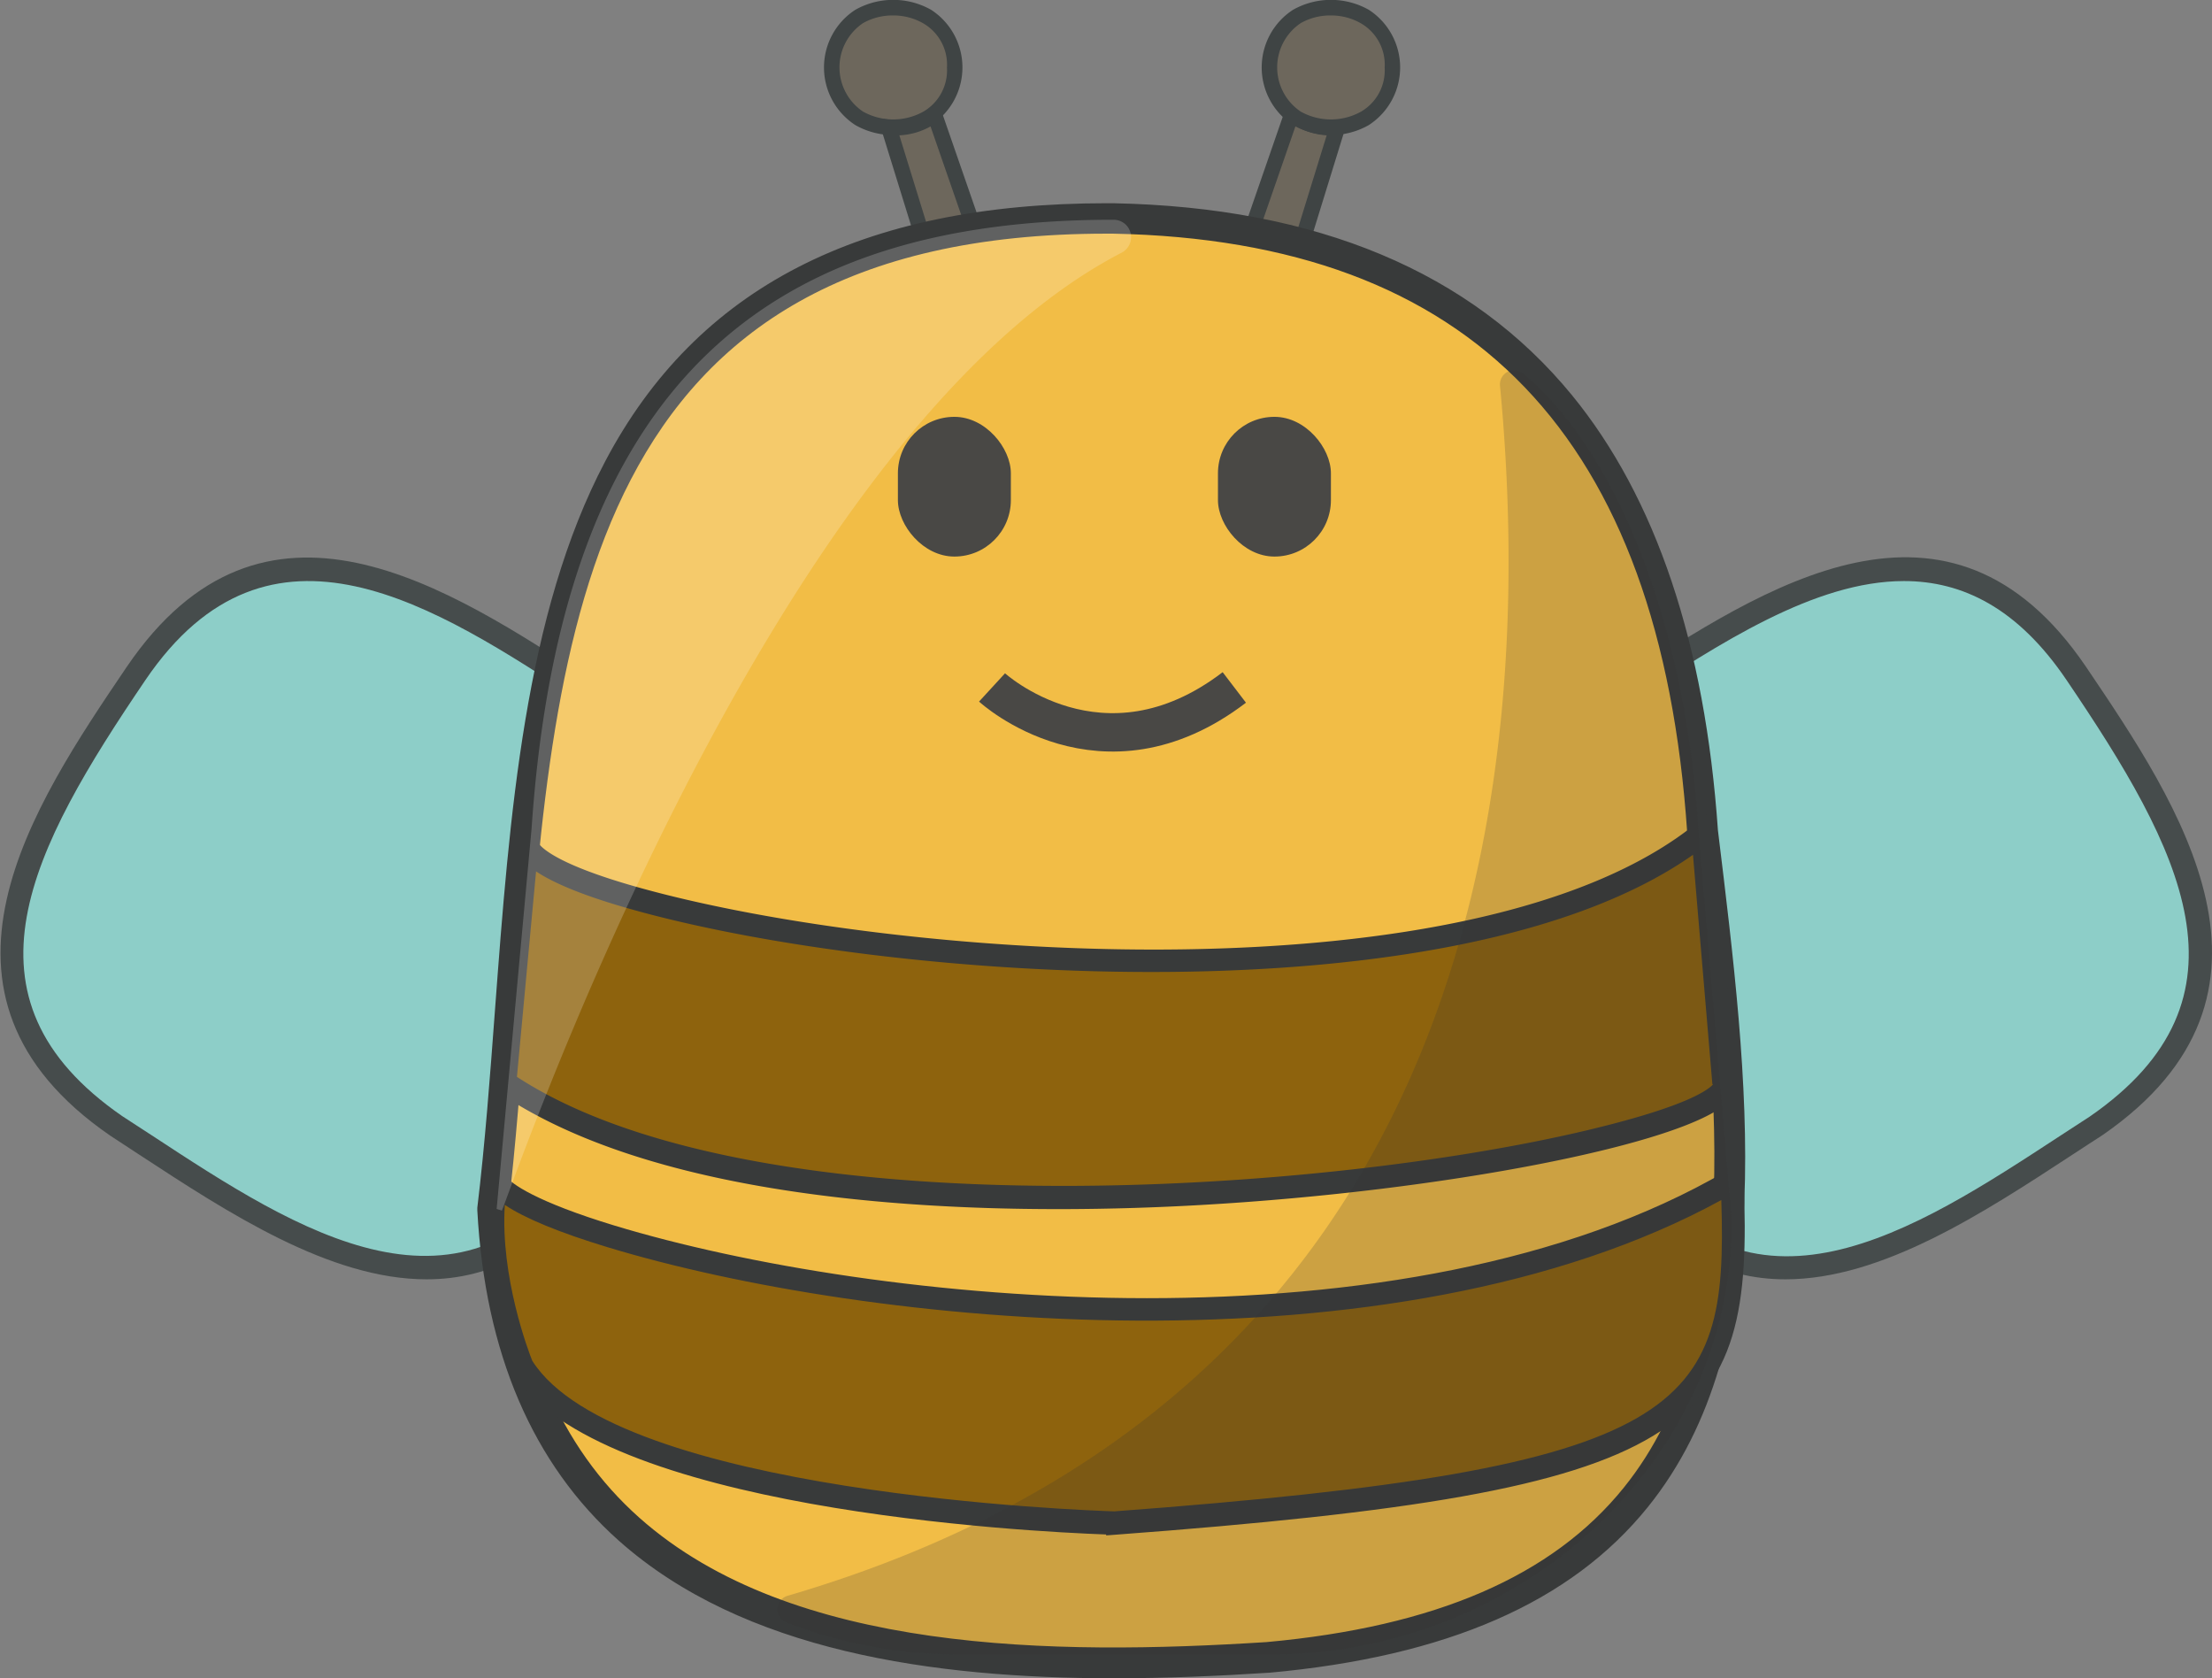 <svg xmlns="http://www.w3.org/2000/svg" viewBox="0 0 288.06 218.49">
  <rect x="0" y="0" width="288.06" height="218.49" fill="#808080" stroke="none"/>
  <defs>
    <style>
      .cls-1 {
        fill: #6d675c;
      }

      .cls-2 {
        fill: #3f4444;
      }

      .cls-3 {
        fill: #8dcec8;
      }

      .cls-4 {
        fill: #464c4c;
      }

      .cls-5 {
        fill: #f2bd46;
      }

      .cls-6 {
        fill: #383a3a;
      }

      .cls-7 {
        fill: #8e630d;
      }

      .cls-8 {
        fill: #fff;
      }

      .cls-8, .cls-9 {
        opacity: 0.2;
      }

      .cls-9 {
        fill: #353433;
      }

      .cls-10 {
        fill: #494845;
      }

      .cls-11 {
        fill: none;
        stroke: #494845;
        stroke-miterlimit: 10;
        stroke-width: 5px;
      }
    </style>
  </defs>
  <g id="Laag_3" data-name="Laag 3">
    <g>
      <path class="cls-1" d="M277,251.89c.15,10.38-16.15,10.38-16,0C260.85,241.51,277.15,241.51,277,251.89Z" transform="translate(-152.68 -243.1)"/>
      <path class="cls-2" d="M269,260.68a9.88,9.88,0,0,1-4.94-1.3,8.94,8.94,0,0,1,0-15,10.05,10.05,0,0,1,9.88,0,8.94,8.94,0,0,1,0,15A9.88,9.88,0,0,1,269,260.68Zm0-15.57a7.81,7.81,0,0,0-3.93,1,6.94,6.94,0,0,0,0,11.52,8.08,8.08,0,0,0,7.86,0A6.22,6.22,0,0,0,276,251.9v0a6.22,6.22,0,0,0-3.07-5.75A7.81,7.81,0,0,0,269,245.11Z" transform="translate(-152.68 -243.1)"/>
    </g>
    <g>
      <path class="cls-1" d="M326,259.73a8.06,8.06,0,0,1-5.08-1.8l-7.5,21.64,6.58,2.32,6.86-22.21A8.11,8.11,0,0,1,326,259.73Z" transform="translate(-152.68 -243.1)"/>
      <path class="cls-2" d="M320.65,283.18l-8.5-3,8.29-23.93,1.11.9a7.1,7.1,0,0,0,5.2,1.54l1.51-.16Zm-6-4.22,4.66,1.64,6.14-19.89a9,9,0,0,1-4.05-1.22Z" transform="translate(-152.68 -243.1)"/>
    </g>
    <g>
      <path class="cls-1" d="M334,251.89c.15,10.38-16.15,10.38-16,0C317.85,241.51,334.15,241.51,334,251.89Z" transform="translate(-152.68 -243.1)"/>
      <path class="cls-2" d="M326,260.68a9.88,9.88,0,0,1-4.94-1.3,8.94,8.94,0,0,1,0-15,10.05,10.05,0,0,1,9.88,0,8.94,8.94,0,0,1,0,15A9.88,9.88,0,0,1,326,260.68Zm0-15.57a7.81,7.81,0,0,0-3.93,1,6.94,6.94,0,0,0,0,11.52,8.08,8.08,0,0,0,7.86,0A6.22,6.22,0,0,0,333,251.9v0a6.22,6.22,0,0,0-3.07-5.75A7.81,7.81,0,0,0,326,245.11Z" transform="translate(-152.68 -243.1)"/>
    </g>
    <g>
      <path class="cls-1" d="M281.87,279.57,274.38,258a8,8,0,0,1-5.95,1.71l6.86,22.22Z" transform="translate(-152.68 -243.1)"/>
      <path class="cls-2" d="M274.64,283.18,267,258.49l1.53.19a7,7,0,0,0,5.2-1.5l1.11-.9,8.28,23.9Zm-4.84-22.46,6.14,19.88L280.6,279l-6.74-19.44A9.2,9.2,0,0,1,269.8,260.72Z" transform="translate(-152.68 -243.1)"/>
    </g>
  </g>
  <g id="Laag_14" data-name="Laag 14">
    <g>
      <path class="cls-3" d="M425.64,389.67c-19.78,12.76-44.56,31.61-62.71,4.91-13-19.14-27.43-41.74-2.57-58.89,19.78-12.76,44.56-31.61,62.71-4.91C436,349.92,450.5,372.53,425.64,389.67Z" transform="translate(-152.68 -243.1)"/>
      <path class="cls-4" d="M385.19,409.66c-8.34,0-16.4-3.8-23.5-14.24-12.17-18-28.82-42.59-2.18-61,1.31-.84,2.59-1.69,3.9-2.54,19.2-12.56,43.09-28.19,60.9-2,12.17,18,28.82,42.59,2.18,61l0,0c-1.27.81-2.55,1.66-3.86,2.51C411,401,397.79,409.66,385.19,409.66Zm15.43-90.91c-11.61,0-24.05,8.14-35.57,15.68L361.18,337c-22.34,15.41-11.86,34.84,3,56.79,16.16,23.77,37.74,9.65,56.78-2.81l3.86-2.51c22.34-15.43,11.87-34.85-3-56.8C415.44,322.23,408.21,318.75,400.62,318.75Z" transform="translate(-152.68 -243.1)"/>
    </g>
    <g>
      <path class="cls-3" d="M167.78,389.67c19.78,12.76,44.56,31.61,62.71,4.91,12.95-19.14,27.43-41.74,2.57-58.89-19.78-12.76-44.56-31.61-62.71-4.91C157.39,349.92,142.92,372.53,167.78,389.67Z" transform="translate(-152.68 -243.1)"/>
      <path class="cls-4" d="M208.23,409.66c-12.61,0-25.85-8.66-37.4-16.22L167,390.93l0,0c-26.64-18.37-10-43,2.18-61,17.82-26.21,41.7-10.58,60.9,2,1.31.85,2.59,1.7,3.86,2.51,26.68,18.4,10,43-2.14,61C224.63,405.86,216.57,409.66,208.23,409.66Zm-39.62-21.24,3.86,2.51c19,12.46,40.62,26.58,56.78,2.81,14.85-21.95,25.33-41.38,3-56.81l-3.84-2.5c-19-12.46-40.62-26.58-56.78-2.81C156.74,353.57,146.27,373,168.61,388.42Z" transform="translate(-152.68 -243.1)"/>
    </g>
  </g>
  <g id="Laag_2" data-name="Laag 2">
    <g>
      <path class="cls-5" d="M317.77,458.89c-45.76,2.92-97.85-.93-100.93-58.34,6.72-56.08-2.28-129.51,80.8-129,55.84,1.08,73.84,37.08,76.75,79.85C380.81,403.42,386,452.68,317.77,458.89Z" transform="translate(-152.68 -243.1)"/>
      <path class="cls-6" d="M297.73,461.6c-23.49,0-48.23-3.48-64.46-17.91-11.23-10-17.43-24.47-18.43-43v-.18l0-.17c1-8.28,1.66-17.16,2.3-25.75,1.9-25.33,3.86-51.52,14.36-71.44,11.92-22.59,33.29-33.59,65.3-33.59h.84c26.5.51,46.6,8.93,59.76,25,10.94,13.37,17.32,32.42,19,56.64,4,32.75,8.21,66.61-9.12,88.1-10,12.41-26.14,19.47-49.31,21.58h-.06C311.45,461.3,304.64,461.6,297.73,461.6Zm-78.88-61c1,17.38,6.71,30.87,17.08,40.09,19.9,17.69,54.1,17.95,81.68,16.2,22-2,37.24-8.59,46.53-20.11,16.28-20.18,12.2-53.21,8.26-85.15v-.11c-3.5-51.58-28-77.09-74.79-78h-.81c-68.07,0-71.92,51.51-75.65,101.33C220.5,383.43,219.84,392.29,218.85,400.61Z" transform="translate(-152.68 -243.1)"/>
    </g>
    <g>
      <path class="cls-7" d="M221.26,353.17c4,10.76,115.9,28.28,153.13-1.6l2.72,32.13c5.57,8.54-115.8,29.56-158.72.35Z" transform="translate(-152.68 -243.1)"/>
      <path class="cls-6" d="M290.46,400.52c-24.06,0-54.67-2.82-72.91-15.23l-.74-.5,3.57-38.35,2.29,6.21c.1.27,1.31,2.71,13.49,6.08,33.85,9.39,108.67,14.64,137.29-8.33l2.19-1.77,2.94,34.65a2.87,2.87,0,0,1-.89,3.3c-5.59,5.47-37,11.61-68.59,13.4C303.73,400.29,297.36,400.52,290.46,400.52ZM220,383.3c32.73,21.35,113.29,14.74,145.9,5.24,7.62-2.21,9.44-3.78,9.84-4.24l-.07-.1-2.52-29.81c-30.85,21.7-104.21,16.54-137.76,7.23-7.05-1.95-10.83-3.69-12.9-5.07Z" transform="translate(-152.68 -243.1)"/>
    </g>
    <g>
      <path class="cls-7" d="M217.2,396.82c4.51,9.23,105.5,32.37,161,0,1.28,31.56-4.1,38.88-80.44,44.56,0,0-65.63-1.77-77.16-20.43C220.62,421,215.34,408,217.2,396.82Z" transform="translate(-152.68 -243.1)"/>
      <path class="cls-6" d="M296.73,443l0-.12c-10.42-.38-66.32-3.25-77.34-21.11l-.12-.22c-.22-.54-5.42-13.43-3.51-24.94l.77-4.62,2.06,4.21c.47.95,4,3.39,14.11,6.46,33.73,10.23,102.88,17.35,144.8-7.1l2.15-1.25.1,2.49c1.34,32.86-5.57,40.44-81.82,46.11ZM222,420.27c11,17.35,72.52,19.5,75.78,19.6,75.07-5.58,79.93-13.21,79.06-40.53-42.92,23.46-111.38,16.35-145,6.15-6.3-1.91-10.79-3.76-13.42-5.52C217.81,409.32,221.52,419.11,222,420.27Z" transform="translate(-152.68 -243.1)"/>
    </g>
  </g>
  <g id="Laag_8" data-name="Laag 8">
    <path class="cls-8" d="M298.74,276a2.27,2.27,0,0,0-1-4.29h-.09c-43.69,0-71.7,19.86-75.74,79.21l-4.55,49.55c0,.08.65.18.65.26C218,401.78,251.71,300.37,298.74,276Z" transform="translate(-152.68 -243.1)"/>
  </g>
  <g id="Laag_7" data-name="Laag 7">
    <path class="cls-9" d="M373.89,351.57c-1.8-29.78-12-50.91-22.87-59.85a1.84,1.84,0,0,0-3,1.59c5,52.59-3.63,131.48-92.77,157.55a1.84,1.84,0,0,0-.16,3.48,62.19,62.19,0,0,0,22.47,4.16h40.15c32.87.24,60.45-25.32,60.45-55.93,0-.05-.12-2.57-.13-2.62S373.89,351.6,373.89,351.57Z" transform="translate(-152.68 -243.1)"/>
  </g>
  <g id="Laag_4" data-name="Laag 4">
    <rect class="cls-10" x="158.61" y="54.27" width="14.71" height="18.19" rx="7.35"/>
    <rect class="cls-10" x="116.93" y="54.27" width="14.71" height="18.19" rx="7.35"/>
  </g>
  <g id="Laag_5" data-name="Laag 5">
    <path class="cls-11" d="M313.42,332.6c-17.23,13.16-31.55,0-31.55,0" transform="translate(-152.68 -243.1)"/>
  </g>
</svg>
